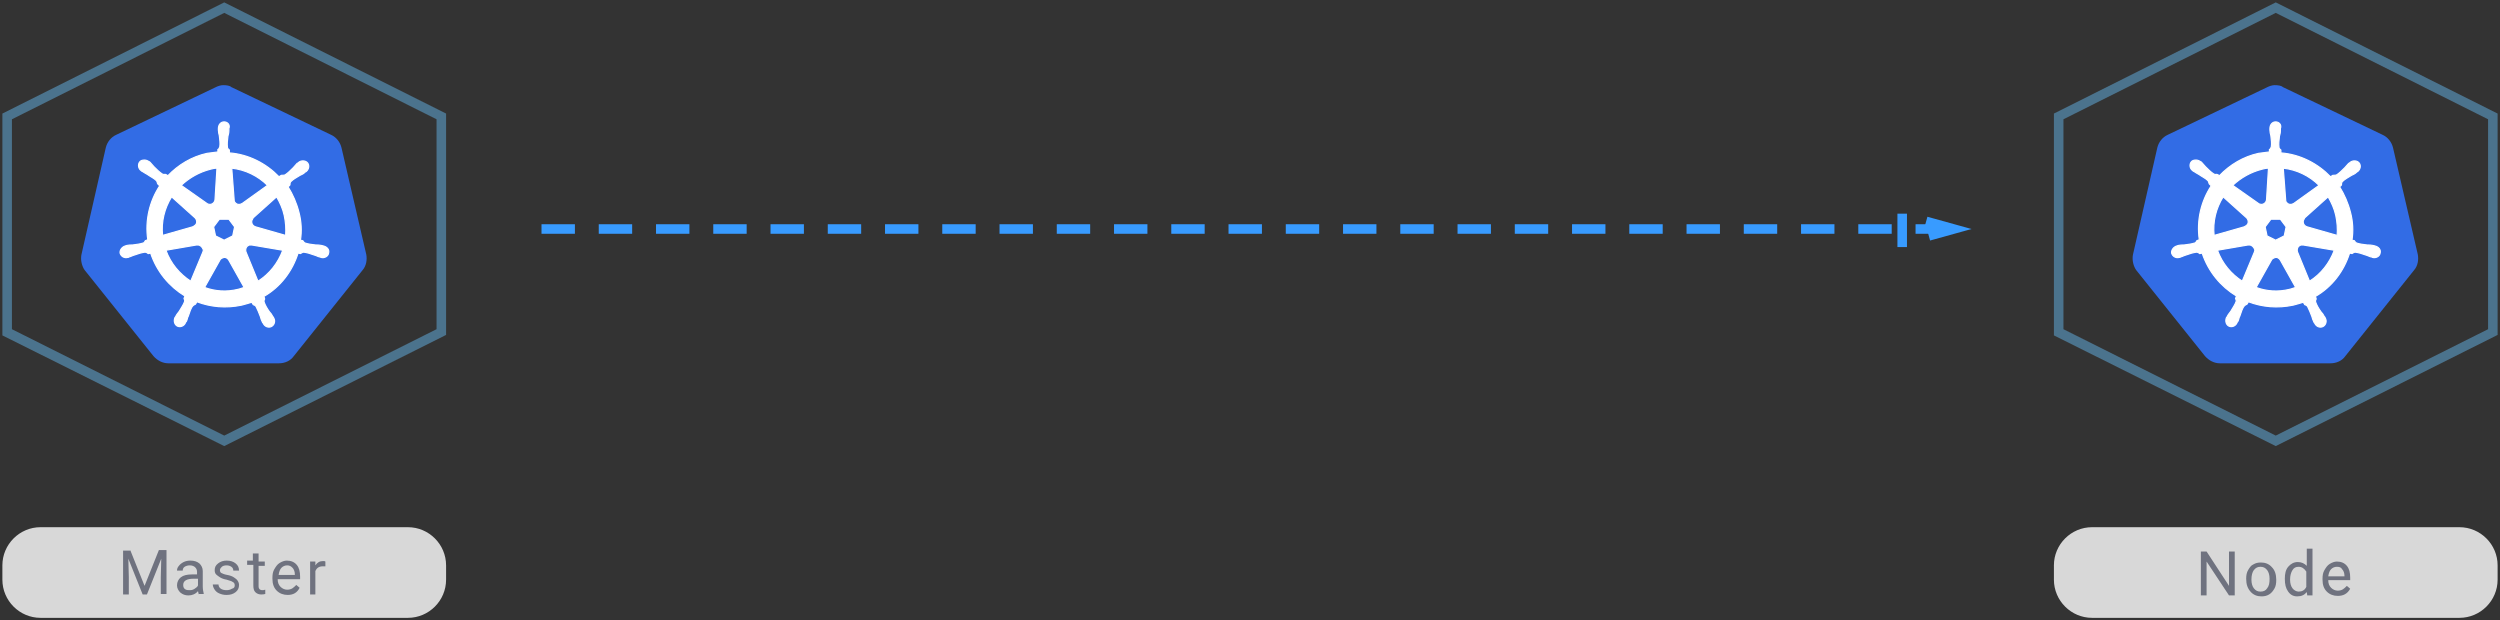 <?xml version="1.0" encoding="utf-8"?>
<!-- Generator: Adobe Illustrator 21.0.2, SVG Export Plug-In . SVG Version: 6.00 Build 0)  -->
<svg version="1.1" xmlns="http://www.w3.org/2000/svg" xmlns:xlink="http://www.w3.org/1999/xlink" x="0px" y="0px"
	 viewBox="0 0 524 130" style="enable-background:new 0 0 524 130;" xml:space="preserve">
<rect x="0" y="0" width="524" height="130" fill="#333333" stroke="none"/>
<path fill="#D8D8D8" d="M515.5,129.5h-77c-4.4,0-8-3.6-8-8v-3c0-4.4,3.6-8,8-8h77c4.4,0,8,3.6,8,8v3
	C523.5,125.9,519.9,129.5,515.5,129.5z"/>
<path fill="#D8D8D8" d="M85.5,129.5h-77c-4.4,0-8-3.6-8-8v-3c0-4.4,3.6-8,8-8h77c4.4,0,8,3.6,8,8v3C93.5,125.9,89.9,129.5,85.5,129.5z"
	/>
<path fill="#389BFF" d="M408.5,49h-7v-2h7V49z M396.5,49h-7v-2h7V49z M384.5,49h-7v-2h7V49z M372.5,49h-7v-2h7V49z M360.5,49h-7v-2h7
	V49z M348.5,49h-7v-2h7V49z M336.5,49h-7v-2h7V49z M324.5,49h-7v-2h7V49z M312.5,49h-7v-2h7V49z M300.5,49h-7v-2h7V49z M288.5,49h-7
	v-2h7V49z M276.5,49h-7v-2h7V49z M264.5,49h-7v-2h7V49z M252.5,49h-7v-2h7V49z M240.5,49h-7v-2h7V49z M228.5,49h-7v-2h7V49z
	 M216.5,49h-7v-2h7V49z M204.5,49h-7v-2h7V49z M192.5,49h-7v-2h7V49z M180.5,49h-7v-2h7V49z M168.5,49h-7v-2h7V49z M156.5,49h-7v-2
	h7V49z M144.5,49h-7v-2h7V49z M132.5,49h-7v-2h7V49z M120.5,49h-7v-2h7V49z"/>
<path fill="none" stroke="#389BFF" stroke-width="2" stroke-linecap="square" stroke-dasharray="5,7" d="M409.5,48l-10.8-3v6L409.5,48z"/>
<g>
</g>
<g>
	<path fill="#4b738d" d="M47,2.7L91.5,25v44L47,91.3L2.5,69V25L47,2.7 M47,0.5L0.5,23.8v46.5L47,93.5l46.5-23.3V23.8L47,0.5L47,0.5z"/>
</g>
<g>
	<path fill="#4b738d" d="M477,2.7L521.5,25v44L477,91.3L432.5,69V25L477,2.7 M477,0.5l-46.5,23.3v46.5L477,93.5l46.5-23.3V23.8L477,0.5
		L477,0.5z"/>
</g>
<g>
	<path fill="#6F727F" d="M27.3,115.3l3,7.5l3-7.5h1.6v9.2h-1.2V121l0.1-3.9l-3,7.5h-0.9l-3-7.5l0.1,3.9v3.6h-1.2v-9.2H27.3z"/>
	<path fill="#6F727F" d="M41.7,124.6c-0.1-0.1-0.1-0.4-0.2-0.7c-0.5,0.6-1.2,0.9-2,0.9c-0.7,0-1.2-0.2-1.7-0.6
		c-0.4-0.4-0.7-0.9-0.7-1.5c0-0.7,0.3-1.3,0.8-1.7c0.5-0.4,1.3-0.6,2.3-0.6h1.1v-0.5c0-0.4-0.1-0.7-0.4-1c-0.2-0.2-0.6-0.4-1.1-0.4
		c-0.4,0-0.8,0.1-1.1,0.3s-0.4,0.5-0.4,0.8h-1.2c0-0.3,0.1-0.7,0.4-1c0.2-0.3,0.6-0.6,1-0.8c0.4-0.2,0.9-0.3,1.4-0.3
		c0.8,0,1.4,0.2,1.9,0.6c0.4,0.4,0.7,0.9,0.7,1.6v3.2c0,0.6,0.1,1.1,0.2,1.5v0.1H41.7z M39.8,123.7c0.4,0,0.7-0.1,1-0.3
		s0.6-0.4,0.7-0.7v-1.4h-0.9c-1.4,0-2.2,0.4-2.2,1.3c0,0.4,0.1,0.7,0.4,0.9S39.4,123.7,39.8,123.7z"/>
	<path fill="#6F727F" d="M49.2,122.7c0-0.3-0.1-0.6-0.4-0.7c-0.2-0.2-0.7-0.3-1.3-0.5c-0.6-0.1-1.1-0.3-1.4-0.5
		c-0.3-0.2-0.6-0.4-0.8-0.6c-0.2-0.2-0.3-0.5-0.3-0.9c0-0.6,0.2-1,0.7-1.4c0.5-0.4,1.1-0.6,1.8-0.6c0.8,0,1.4,0.2,1.9,0.6
		c0.5,0.4,0.7,0.9,0.7,1.5h-1.2c0-0.3-0.1-0.6-0.4-0.8c-0.3-0.2-0.6-0.3-1-0.3c-0.4,0-0.8,0.1-1,0.3s-0.4,0.4-0.4,0.7
		c0,0.3,0.1,0.5,0.3,0.6s0.6,0.3,1.2,0.4c0.6,0.1,1.1,0.3,1.4,0.5s0.6,0.4,0.8,0.7c0.2,0.3,0.3,0.6,0.3,0.9c0,0.6-0.2,1.1-0.7,1.5
		c-0.5,0.4-1.1,0.6-1.9,0.6c-0.6,0-1-0.1-1.5-0.3s-0.8-0.5-1-0.8c-0.2-0.3-0.4-0.7-0.4-1.1h1.2c0,0.4,0.2,0.7,0.5,0.9
		c0.3,0.2,0.7,0.3,1.2,0.3c0.4,0,0.8-0.1,1.1-0.3C49.1,123.3,49.2,123,49.2,122.7z"/>
	<path fill="#6F727F" d="M54.2,116v1.7h1.3v0.9h-1.3v4.3c0,0.3,0.1,0.5,0.2,0.6s0.3,0.2,0.6,0.2c0.1,0,0.3,0,0.6-0.1v0.9
		c-0.3,0.1-0.6,0.1-0.9,0.1c-0.5,0-0.9-0.2-1.2-0.5s-0.4-0.8-0.4-1.4v-4.3h-1.3v-0.9H53V116H54.2z"/>
	<path fill="#6F727F" d="M60.3,124.7c-0.9,0-1.7-0.3-2.3-0.9c-0.6-0.6-0.9-1.4-0.9-2.5v-0.2c0-0.7,0.1-1.3,0.4-1.8
		c0.3-0.5,0.6-1,1.1-1.3c0.5-0.3,1-0.5,1.5-0.5c0.9,0,1.6,0.3,2.1,0.9s0.7,1.4,0.7,2.5v0.5h-4.7c0,0.7,0.2,1.2,0.6,1.6
		c0.4,0.4,0.9,0.6,1.4,0.6c0.4,0,0.8-0.1,1.1-0.3s0.5-0.4,0.8-0.7l0.7,0.6C62.3,124.2,61.5,124.7,60.3,124.7z M60.2,118.5
		c-0.5,0-0.9,0.2-1.2,0.5c-0.3,0.3-0.5,0.8-0.6,1.5h3.4v-0.1c0-0.6-0.2-1.1-0.5-1.4C61,118.7,60.7,118.5,60.2,118.5z"/>
	<path fill="#6F727F" d="M68.3,118.7c-0.2,0-0.4,0-0.6,0c-0.8,0-1.3,0.3-1.6,1v4.9H65v-6.9h1.1l0,0.8c0.4-0.6,0.9-0.9,1.6-0.9
		c0.2,0,0.4,0,0.5,0.1V118.7z"/>
</g>
<g>
	<path fill="#6F727F" d="M468.4,124.8h-1.2l-4.7-7.1v7.1h-1.2v-9.2h1.2l4.7,7.2v-7.2h1.2V124.8z"/>
	<path fill="#6F727F" d="M470.8,121.3c0-0.7,0.1-1.3,0.4-1.8c0.3-0.5,0.6-1,1.1-1.2c0.5-0.3,1-0.4,1.6-0.4c0.9,0,1.7,0.3,2.3,1
		c0.6,0.6,0.9,1.5,0.9,2.6v0.1c0,0.7-0.1,1.3-0.4,1.8c-0.3,0.5-0.6,0.9-1.1,1.2c-0.5,0.3-1,0.4-1.6,0.4c-0.9,0-1.7-0.3-2.3-1
		C471.1,123.3,470.8,122.5,470.8,121.3L470.8,121.3z M471.9,121.5c0,0.8,0.2,1.4,0.5,1.8c0.4,0.5,0.8,0.7,1.4,0.7
		c0.6,0,1.1-0.2,1.4-0.7c0.4-0.5,0.5-1.1,0.5-2c0-0.8-0.2-1.4-0.5-1.8c-0.4-0.5-0.8-0.7-1.4-0.7c-0.6,0-1,0.2-1.4,0.7
		C472.1,119.9,471.9,120.6,471.9,121.5z"/>
	<path fill="#6F727F" d="M478.9,121.3c0-1.1,0.2-1.9,0.7-2.5c0.5-0.6,1.2-1,2-1c0.8,0,1.4,0.3,1.9,0.8v-3.6h1.2v9.8h-1.1l-0.1-0.7
		c-0.5,0.6-1.1,0.9-2,0.9c-0.8,0-1.4-0.3-1.9-1C479.1,123.3,478.9,122.5,478.9,121.3L478.9,121.3z M480,121.5c0,0.8,0.2,1.4,0.5,1.8
		c0.3,0.4,0.8,0.7,1.3,0.7c0.7,0,1.3-0.3,1.6-1v-3.2c-0.4-0.6-0.9-1-1.6-1c-0.6,0-1,0.2-1.3,0.7S480,120.6,480,121.5z"/>
	<path fill="#6F727F" d="M490,124.9c-0.9,0-1.7-0.3-2.3-0.9c-0.6-0.6-0.9-1.4-0.9-2.5v-0.2c0-0.7,0.1-1.3,0.4-1.8
		c0.3-0.5,0.6-1,1.1-1.3c0.5-0.3,1-0.5,1.5-0.5c0.9,0,1.6,0.3,2.1,0.9c0.5,0.6,0.7,1.4,0.7,2.5v0.5H488c0,0.7,0.2,1.2,0.6,1.6
		c0.4,0.4,0.9,0.6,1.4,0.6c0.4,0,0.8-0.1,1.1-0.3c0.3-0.2,0.5-0.4,0.8-0.7l0.7,0.6C492,124.5,491.1,124.9,490,124.9z M489.8,118.8
		c-0.5,0-0.9,0.2-1.2,0.5s-0.5,0.8-0.6,1.5h3.4v-0.1c0-0.6-0.2-1.1-0.5-1.4C490.7,118.9,490.3,118.8,489.8,118.8z"/>
</g>
<g transform="translate(-6.326,-174.752)">
	<g>
		
			<path fill="#326CE5" d="
			M53.1,192.6c-0.5,0-1.1,0.2-1.5,0.4l-20.9,10c-1.1,0.5-1.9,1.5-2.2,2.7l-5.1,22.4c-0.2,1,0,2.1,0.5,3c0.1,0.1,0.1,0.2,0.2,0.3
			l14.4,18c0.8,0.9,1.9,1.5,3.1,1.5l23.2,0c1.2,0,2.4-0.5,3.1-1.5l14.4-18c0.8-0.9,1-2.2,0.8-3.3l-5.2-22.4
			c-0.3-1.2-1.1-2.2-2.2-2.7l-20.9-10C54.5,192.7,53.8,192.6,53.1,192.6z"/>
		
			<path fill="#FFFFFF" stroke="#FFFFFF" stroke-width="0.25" d="
			M53.3,200.3c-0.7,0-1.2,0.6-1.2,1.4c0,0,0,0,0,0c0,0.1,0,0.2,0,0.3c0,0.4,0.1,0.8,0.2,1.2c0.1,0.9,0.2,1.6,0.1,2.3
			c-0.1,0.3-0.2,0.5-0.4,0.6l0,0.5c-0.7,0.1-1.5,0.2-2.3,0.3c-3.2,0.7-6,2.4-8.2,4.7c-0.1-0.1-0.4-0.3-0.5-0.3
			c-0.2,0-0.4,0.1-0.7-0.1c-0.6-0.4-1.1-0.9-1.7-1.5c-0.3-0.3-0.5-0.6-0.8-0.9c-0.1-0.1-0.2-0.2-0.3-0.2c-0.3-0.2-0.6-0.3-0.9-0.3
			c-0.4,0-0.8,0.1-1,0.4c-0.4,0.5-0.3,1.4,0.3,1.8c0,0,0,0,0,0c0.1,0.1,0.2,0.2,0.3,0.2c0.4,0.3,0.7,0.4,1,0.6
			c0.7,0.5,1.4,0.8,1.9,1.3c0.2,0.2,0.2,0.6,0.3,0.7l0.4,0.4c-2.1,3.2-3.1,7.2-2.5,11.3l-0.5,0.2c-0.1,0.2-0.3,0.5-0.5,0.5
			c-0.6,0.2-1.4,0.3-2.2,0.4c-0.4,0-0.8,0-1.2,0.1c-0.1,0-0.2,0.1-0.3,0.1c0,0,0,0,0,0c0,0,0,0,0,0c-0.7,0.2-1.2,0.9-1.1,1.5
			c0.2,0.7,0.9,1.1,1.6,0.9c0,0,0,0,0,0c0,0,0,0,0,0c0.1,0,0.2,0,0.3-0.1c0.4-0.1,0.7-0.3,1.1-0.4c0.8-0.3,1.5-0.5,2.2-0.6
			c0.3,0,0.6,0.2,0.7,0.3l0.5-0.1c1.3,3.9,3.9,7,7.2,9l-0.2,0.5c0.1,0.2,0.2,0.5,0.1,0.7c-0.2,0.6-0.7,1.3-1.1,2
			c-0.2,0.3-0.5,0.6-0.7,1c0,0.1-0.1,0.2-0.2,0.3c-0.3,0.7-0.1,1.5,0.5,1.8c0.6,0.3,1.4,0,1.7-0.7c0,0,0,0,0,0c0,0,0,0,0,0
			c0-0.1,0.1-0.2,0.2-0.3c0.2-0.4,0.2-0.8,0.4-1.1c0.3-0.8,0.5-1.7,1-2.2c0.1-0.1,0.3-0.2,0.5-0.3l0.3-0.5c2.9,1.1,6.1,1.4,9.4,0.7
			c0.7-0.2,1.5-0.4,2.1-0.6c0.1,0.1,0.2,0.4,0.3,0.5c0.2,0.1,0.4,0.1,0.6,0.4c0.3,0.6,0.6,1.3,0.9,2.1c0.1,0.4,0.2,0.7,0.4,1.1
			c0,0.1,0.1,0.2,0.2,0.3c0.3,0.7,1.1,1,1.7,0.7c0.6-0.3,0.9-1.1,0.5-1.8c0-0.1-0.1-0.2-0.2-0.3c-0.2-0.4-0.4-0.7-0.7-1
			c-0.5-0.7-0.9-1.4-1.1-2c-0.1-0.3,0-0.5,0.1-0.7c0-0.1-0.1-0.4-0.2-0.5c3.5-2,6-5.3,7.2-9.1c0.2,0,0.4,0.1,0.5,0.1
			c0.2-0.1,0.4-0.3,0.7-0.3c0.7,0.1,1.4,0.3,2.2,0.6c0.4,0.1,0.7,0.3,1.1,0.4c0.1,0,0.2,0,0.3,0.1c0,0,0,0,0,0c0,0,0,0,0,0
			c0.7,0.2,1.5-0.2,1.6-0.9c0.2-0.7-0.3-1.3-1.1-1.5c-0.1,0-0.3-0.1-0.4-0.1c-0.4-0.1-0.8-0.1-1.2-0.1c-0.9-0.1-1.6-0.2-2.2-0.4
			c-0.3-0.1-0.4-0.4-0.5-0.5l-0.5-0.1c0.3-1.9,0.2-3.9-0.3-5.8c-0.5-2-1.3-3.8-2.3-5.4c0.1-0.1,0.4-0.3,0.4-0.4c0-0.2,0-0.5,0.2-0.7
			c0.5-0.5,1.1-0.8,1.9-1.3c0.4-0.2,0.7-0.3,1-0.6c0.1-0.1,0.2-0.2,0.3-0.2c0.6-0.5,0.7-1.3,0.3-1.8s-1.3-0.6-1.9-0.1
			c-0.1,0.1-0.2,0.2-0.3,0.2c-0.3,0.3-0.5,0.6-0.8,0.9c-0.6,0.6-1.1,1.1-1.7,1.5c-0.2,0.1-0.6,0.1-0.8,0.1l-0.5,0.3
			c-2.7-2.8-6.4-4.7-10.4-5c0-0.2,0-0.5,0-0.6c-0.2-0.2-0.4-0.3-0.4-0.6c-0.1-0.7,0-1.4,0.1-2.3c0.1-0.4,0.2-0.7,0.2-1.2
			c0-0.1,0-0.2,0-0.4C54.6,200.9,54,200.3,53.3,200.3L53.3,200.3z M51.8,210l-0.4,6.5l0,0c0,0.6-0.5,1.1-1.1,1.1
			c-0.2,0-0.5-0.1-0.6-0.2l0,0l-5.4-3.8c1.7-1.6,3.8-2.8,6.2-3.4C50.9,210.1,51.3,210,51.8,210z M54.9,210c2.8,0.3,5.5,1.6,7.5,3.6
			l-5.3,3.8l0,0c-0.5,0.3-1.1,0.3-1.5-0.2c-0.2-0.2-0.2-0.4-0.2-0.6l0,0L54.9,210z M42.3,216l4.9,4.4l0,0c0.4,0.4,0.5,1.1,0.1,1.5
			c-0.2,0.2-0.4,0.3-0.6,0.4l0,0l-6.3,1.8C40.1,221.2,40.8,218.4,42.3,216z M64.3,216c0.7,1.2,1.3,2.5,1.6,3.9
			c0.3,1.4,0.4,2.8,0.3,4.2l-6.3-1.8l0,0c-0.6-0.2-0.9-0.7-0.8-1.3c0.1-0.2,0.2-0.4,0.3-0.6l0,0L64.3,216L64.3,216z M52.3,220.7h2
			l1.2,1.6l-0.4,1.9l-1.8,0.9l-1.8-0.9l-0.4-1.9L52.3,220.7z M58.8,226.1c0.1,0,0.2,0,0.3,0l0,0l6.5,1.1c-1,2.7-2.8,5-5.2,6.5
			l-2.5-6.1l0,0c-0.2-0.5,0-1.2,0.5-1.4C58.5,226.1,58.6,226.1,58.8,226.1L58.8,226.1z M47.8,226.1c0.5,0,0.9,0.4,1.1,0.9
			c0.1,0.2,0,0.5-0.1,0.7l0,0l-2.5,6c-2.3-1.5-4.2-3.7-5.2-6.5l6.4-1.1l0,0C47.7,226.1,47.8,226.1,47.8,226.1L47.8,226.1z
			 M53.3,228.7c0.2,0,0.3,0,0.5,0.1c0.2,0.1,0.4,0.3,0.5,0.5h0l3.2,5.7c-0.4,0.1-0.8,0.3-1.3,0.4c-2.4,0.6-4.9,0.4-7-0.4l3.2-5.7h0
			C52.5,229,52.9,228.8,53.3,228.7z"/>
	</g>
</g>
<g transform="translate(-6.326,-174.752)">
	<g>
		
			<path fill="#326CE5" d="
			M483.1,192.6c-0.5,0-1.1,0.2-1.5,0.4l-20.9,10c-1.1,0.5-1.9,1.5-2.2,2.7l-5.1,22.4c-0.2,1,0,2.1,0.5,3c0.1,0.1,0.1,0.2,0.2,0.3
			l14.4,18c0.8,0.9,1.9,1.5,3.1,1.5l23.2,0c1.2,0,2.4-0.5,3.1-1.5l14.4-18c0.8-0.9,1-2.2,0.8-3.3l-5.2-22.4
			c-0.3-1.2-1.1-2.2-2.2-2.7l-20.9-10C484.5,192.7,483.8,192.6,483.1,192.6z"/>
		
			<path fill="#FFFFFF" stroke="#FFFFFF" stroke-width="0.25" d="
			M483.3,200.3c-0.7,0-1.2,0.6-1.2,1.4c0,0,0,0,0,0c0,0.1,0,0.2,0,0.3c0,0.4,0.1,0.8,0.2,1.2c0.1,0.9,0.2,1.6,0.1,2.3
			c-0.1,0.3-0.2,0.5-0.4,0.6l0,0.5c-0.7,0.1-1.5,0.2-2.3,0.3c-3.2,0.7-6,2.4-8.2,4.7c-0.1-0.1-0.4-0.3-0.5-0.3
			c-0.2,0-0.4,0.1-0.7-0.1c-0.6-0.4-1.1-0.9-1.7-1.5c-0.3-0.3-0.5-0.6-0.8-0.9c-0.1-0.1-0.2-0.2-0.3-0.2c-0.3-0.2-0.6-0.3-0.9-0.3
			c-0.4,0-0.8,0.1-1,0.4c-0.4,0.5-0.3,1.4,0.3,1.8c0,0,0,0,0,0c0.1,0.1,0.2,0.2,0.3,0.2c0.4,0.3,0.7,0.4,1,0.6
			c0.7,0.5,1.4,0.8,1.9,1.3c0.2,0.2,0.2,0.6,0.3,0.7l0.4,0.4c-2.1,3.2-3.1,7.2-2.5,11.3l-0.5,0.2c-0.1,0.2-0.3,0.5-0.5,0.5
			c-0.6,0.2-1.4,0.3-2.2,0.4c-0.4,0-0.8,0-1.2,0.1c-0.1,0-0.2,0.1-0.3,0.1c0,0,0,0,0,0c0,0,0,0,0,0c-0.7,0.2-1.2,0.9-1.1,1.5
			c0.2,0.7,0.9,1.1,1.6,0.9c0,0,0,0,0,0c0,0,0,0,0,0c0.1,0,0.2,0,0.3-0.1c0.4-0.1,0.7-0.3,1.1-0.4c0.8-0.3,1.5-0.5,2.2-0.6
			c0.3,0,0.6,0.2,0.7,0.3l0.5-0.1c1.3,3.9,3.9,7,7.2,9l-0.2,0.5c0.1,0.2,0.2,0.5,0.1,0.7c-0.2,0.6-0.7,1.3-1.1,2
			c-0.2,0.3-0.5,0.6-0.7,1c0,0.1-0.1,0.2-0.2,0.3c-0.3,0.7-0.1,1.5,0.5,1.8c0.6,0.3,1.4,0,1.7-0.7c0,0,0,0,0,0c0,0,0,0,0,0
			c0-0.1,0.1-0.2,0.2-0.3c0.2-0.4,0.2-0.8,0.4-1.1c0.3-0.8,0.5-1.7,1-2.2c0.1-0.1,0.3-0.2,0.5-0.3l0.3-0.5c2.9,1.1,6.1,1.4,9.4,0.7
			c0.7-0.2,1.5-0.4,2.1-0.6c0.1,0.1,0.2,0.4,0.3,0.5c0.2,0.1,0.4,0.1,0.6,0.4c0.3,0.6,0.6,1.3,0.9,2.1c0.1,0.4,0.2,0.7,0.4,1.1
			c0,0.1,0.1,0.2,0.2,0.3c0.3,0.7,1.1,1,1.7,0.7c0.6-0.3,0.9-1.1,0.5-1.8c0-0.1-0.1-0.2-0.2-0.3c-0.2-0.4-0.4-0.7-0.7-1
			c-0.5-0.7-0.9-1.4-1.1-2c-0.1-0.3,0-0.5,0.1-0.7c0-0.1-0.1-0.4-0.2-0.5c3.5-2,6-5.3,7.2-9.1c0.2,0,0.4,0.1,0.5,0.1
			c0.2-0.1,0.4-0.3,0.7-0.3c0.7,0.1,1.4,0.3,2.2,0.6c0.4,0.1,0.7,0.3,1.1,0.4c0.1,0,0.2,0,0.3,0.1c0,0,0,0,0,0c0,0,0,0,0,0
			c0.7,0.2,1.5-0.2,1.6-0.9c0.2-0.7-0.3-1.3-1.1-1.5c-0.1,0-0.3-0.1-0.4-0.1c-0.4-0.1-0.8-0.1-1.2-0.1c-0.9-0.1-1.6-0.2-2.2-0.4
			c-0.3-0.1-0.4-0.4-0.5-0.5l-0.5-0.1c0.3-1.9,0.2-3.9-0.3-5.8c-0.5-2-1.3-3.8-2.3-5.4c0.1-0.1,0.4-0.3,0.4-0.4c0-0.2,0-0.5,0.2-0.7
			c0.5-0.5,1.1-0.8,1.9-1.3c0.4-0.2,0.7-0.3,1-0.6c0.1-0.1,0.2-0.2,0.3-0.2c0.6-0.5,0.7-1.3,0.3-1.8c-0.4-0.5-1.3-0.6-1.9-0.1
			c-0.1,0.1-0.2,0.2-0.3,0.2c-0.3,0.3-0.5,0.6-0.8,0.9c-0.6,0.6-1.1,1.1-1.7,1.5c-0.2,0.1-0.6,0.1-0.8,0.1l-0.5,0.3
			c-2.7-2.8-6.4-4.7-10.4-5c0-0.2,0-0.5,0-0.6c-0.2-0.2-0.4-0.3-0.4-0.6c-0.1-0.7,0-1.4,0.1-2.3c0.1-0.4,0.2-0.7,0.2-1.2
			c0-0.1,0-0.2,0-0.4C484.6,200.9,484,200.3,483.3,200.3L483.3,200.3z M481.8,210l-0.4,6.5l0,0c0,0.6-0.5,1.1-1.1,1.1
			c-0.2,0-0.5-0.1-0.6-0.2l0,0l-5.4-3.8c1.7-1.6,3.8-2.8,6.2-3.4C480.9,210.1,481.3,210,481.8,210z M484.9,210
			c2.8,0.3,5.5,1.6,7.5,3.6l-5.3,3.8l0,0c-0.5,0.3-1.1,0.3-1.5-0.2c-0.2-0.2-0.2-0.4-0.2-0.6l0,0L484.9,210z M472.3,216l4.9,4.4l0,0
			c0.4,0.4,0.5,1.1,0.1,1.5c-0.2,0.2-0.4,0.3-0.6,0.4l0,0l-6.3,1.8C470.1,221.2,470.8,218.4,472.3,216z M494.3,216
			c0.7,1.2,1.3,2.5,1.6,3.9c0.3,1.4,0.4,2.8,0.3,4.2l-6.3-1.8l0,0c-0.6-0.2-0.9-0.7-0.8-1.3c0.1-0.2,0.2-0.4,0.3-0.6l0,0L494.3,216
			L494.3,216z M482.3,220.7h2l1.2,1.6l-0.4,1.9l-1.8,0.9l-1.8-0.9l-0.4-1.9L482.3,220.7z M488.8,226.1c0.1,0,0.2,0,0.3,0l0,0
			l6.5,1.1c-1,2.7-2.8,5-5.2,6.5l-2.5-6.1l0,0c-0.2-0.5,0-1.2,0.5-1.4C488.5,226.1,488.6,226.1,488.8,226.1L488.8,226.1z
			 M477.8,226.1c0.5,0,0.9,0.4,1.1,0.9c0.1,0.2,0,0.5-0.1,0.7l0,0l-2.5,6c-2.3-1.5-4.2-3.7-5.2-6.5l6.4-1.1l0,0
			C477.7,226.1,477.8,226.1,477.8,226.1L477.8,226.1z M483.3,228.7c0.2,0,0.3,0,0.5,0.1c0.2,0.1,0.4,0.3,0.5,0.5h0l3.2,5.7
			c-0.4,0.1-0.8,0.3-1.3,0.4c-2.4,0.6-4.9,0.4-7-0.4l3.2-5.7h0C482.5,229,482.9,228.8,483.3,228.7z"/>
	</g>
</g>
</svg>
